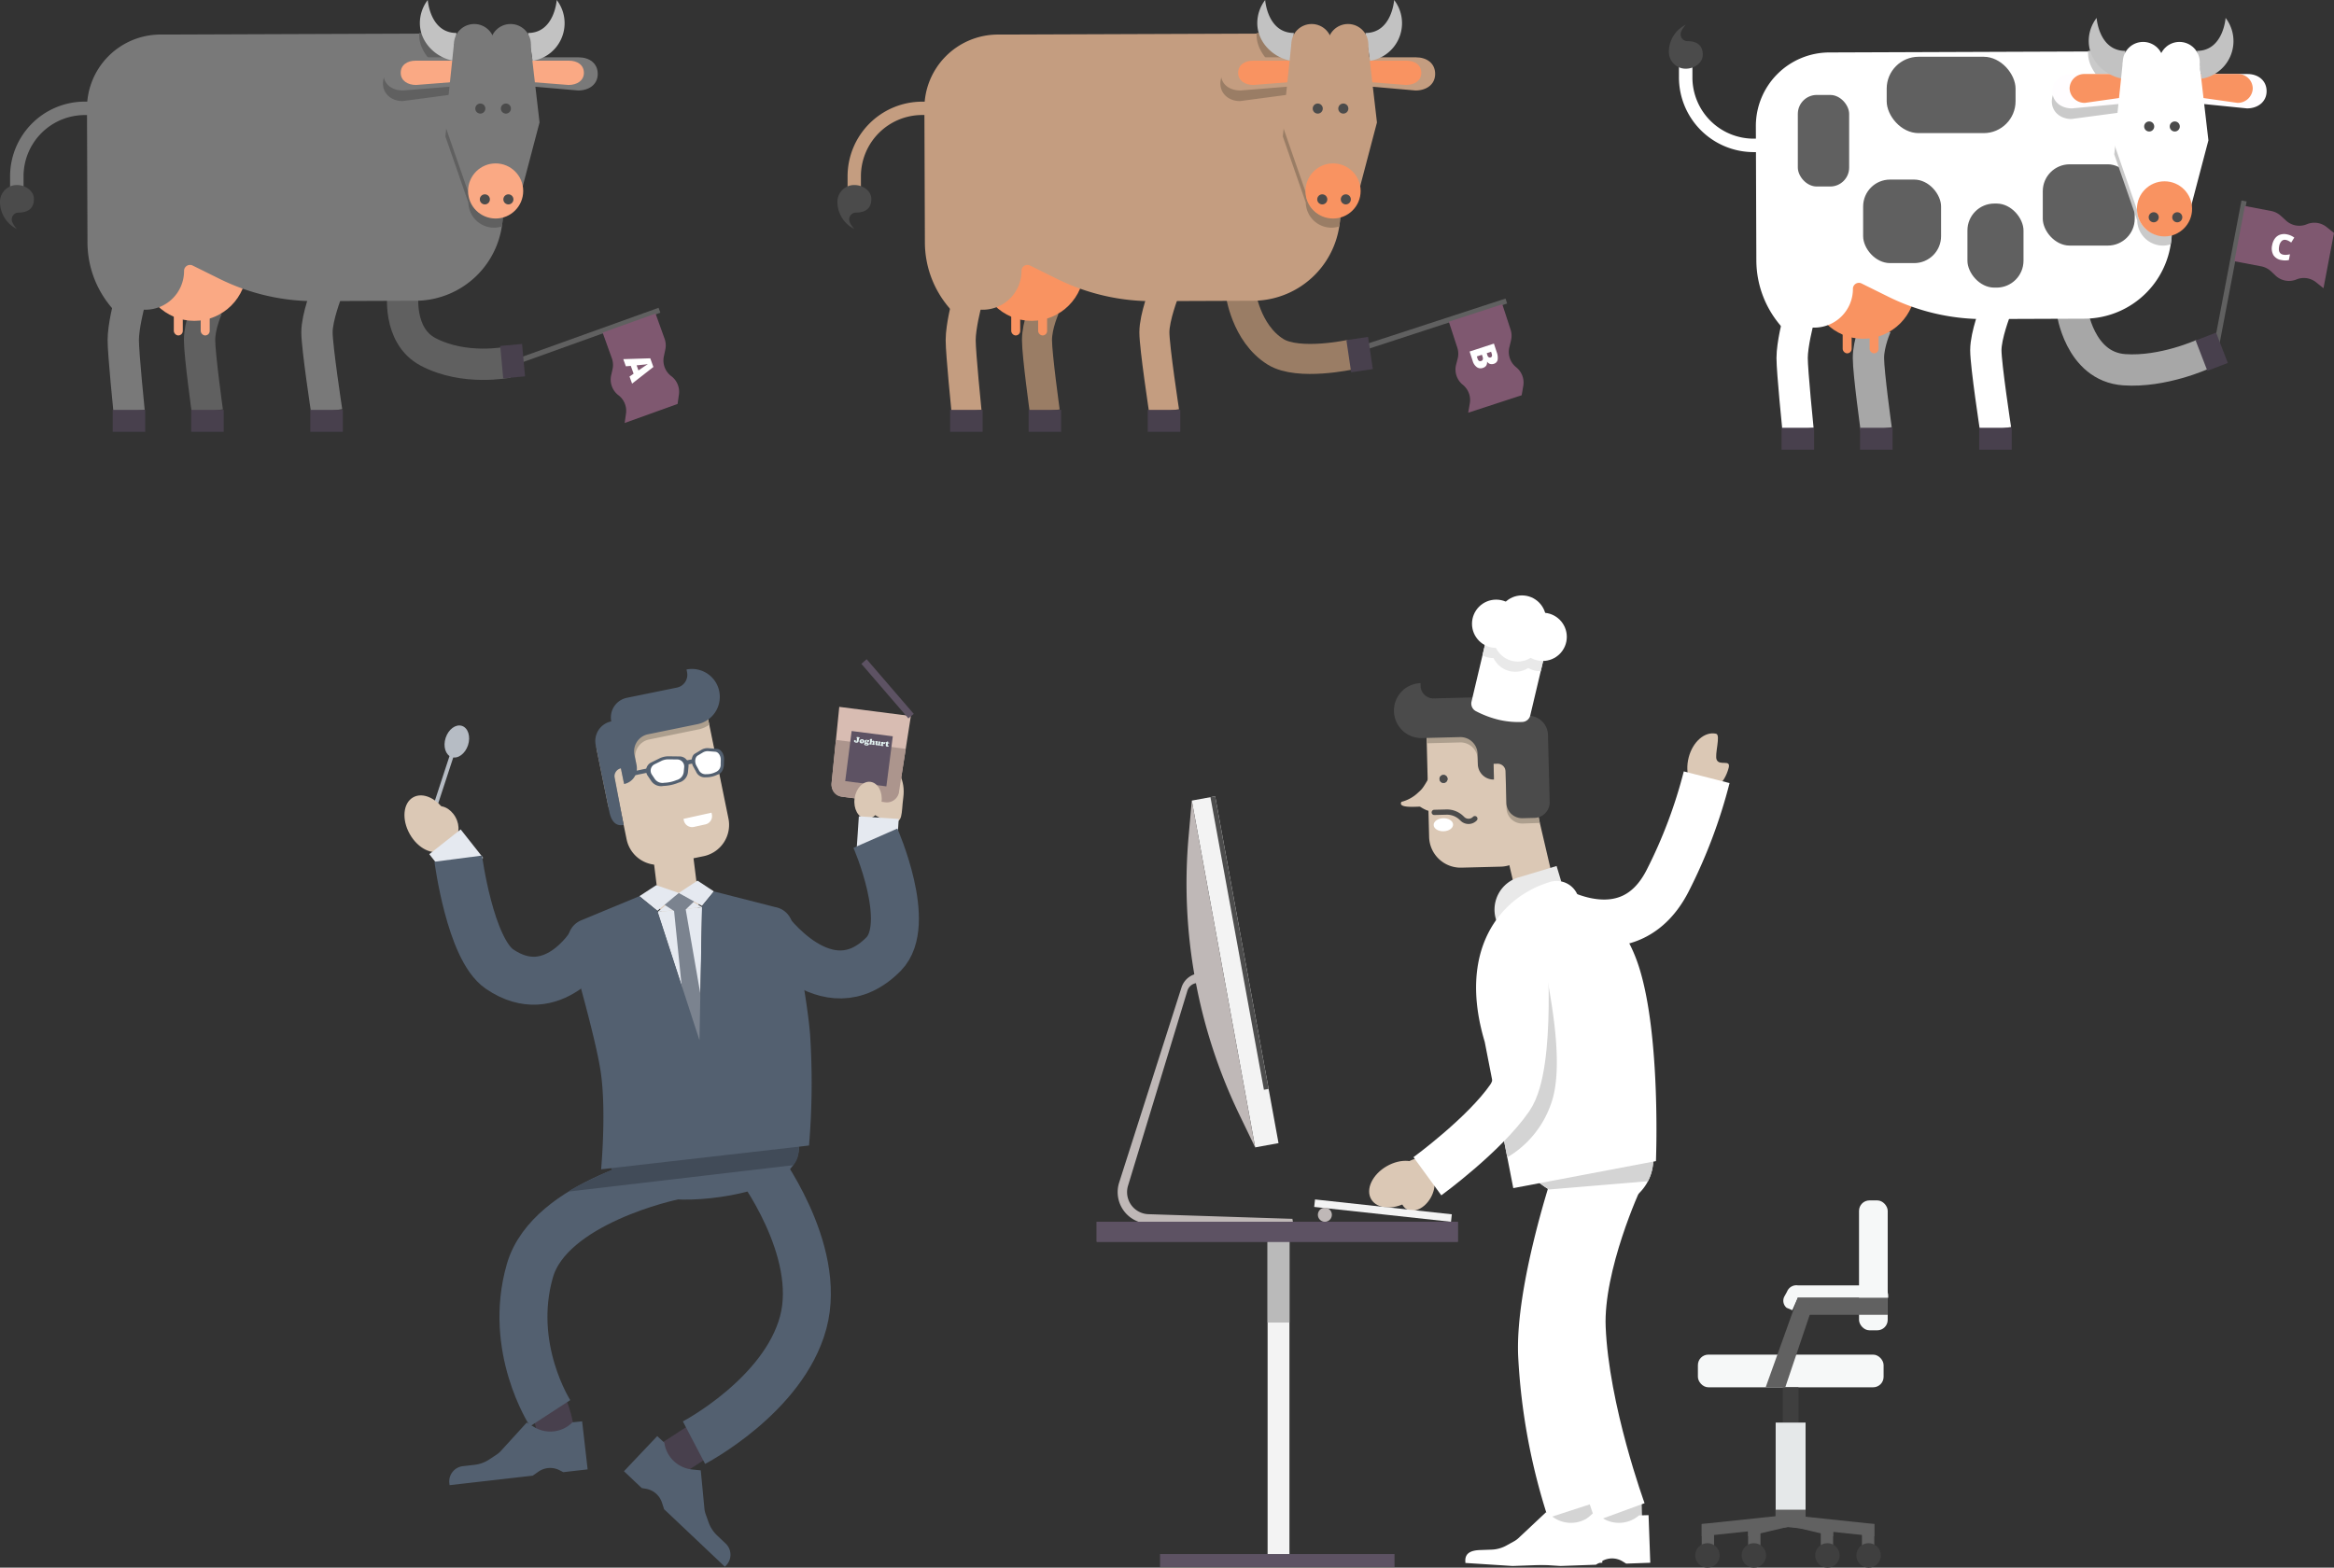 <svg id="Layer_1" data-name="Layer 1" xmlns="http://www.w3.org/2000/svg" viewBox="0 0 699.548 469.987"><rect x="0" y="0" width="699.548" height="469.987" fill="#333333" stroke="none"/><defs><style>.cls-1,.cls-17,.cls-19,.cls-2,.cls-22,.cls-33,.cls-34,.cls-40,.cls-41,.cls-42,.cls-45,.cls-46,.cls-47,.cls-50,.cls-6,.cls-8{fill:none;stroke-miterlimit:10;}.cls-1{stroke:#48404d;stroke-width:11.184px;}.cls-2{stroke:#536070;stroke-width:14.379px;}.cls-3{fill:#536070;}.cls-4{fill:#414b58;}.cls-5{fill:#dbc8b5;}.cls-19,.cls-33,.cls-40,.cls-6{stroke:#fff;}.cls-6{stroke-width:14.158px;}.cls-7{fill:#b6bcc4;}.cls-8{stroke:#e5e9f0;stroke-width:11.982px;}.cls-9{fill:#fff;}.cls-10{fill:#e5e9f0;}.cls-11{fill:#7b838f;}.cls-12{fill:#ad9f8e;}.cls-13{fill:#d8bcb2;}.cls-14{fill:#ac958d;}.cls-15{fill:#5d5263;}.cls-16{fill:#e2f2f0;}.cls-17{stroke:#d4d4d4;stroke-width:13.58px;}.cls-18{fill:#e9e9e9;}.cls-19{stroke-width:15.666px;}.cls-20{fill:#d4d4d4;}.cls-21{fill:#4b4b4b;}.cls-22{stroke:#4b4b4b;stroke-linecap:round;stroke-width:1.573px;}.cls-23{fill:#f6f8f8;}.cls-24{fill:#3f3f3f;}.cls-25{fill:#e5e8e9;}.cls-26{fill:#616161;}.cls-27{fill:#f3f3f3;}.cls-28{fill:#bababa;}.cls-29{fill:#4d4d4d;}.cls-30{fill:#bfb8b7;}.cls-31{fill:#606060;}.cls-32{fill:#7f5870;}.cls-33,.cls-34,.cls-46,.cls-47{stroke-width:9.383px;}.cls-34{stroke:#a7a7a7;}.cls-35{fill:#f99361;}.cls-36{fill:#48404d;}.cls-37{fill:#cacaca;}.cls-38{fill:#fffdff;}.cls-39{fill:#c2c2c2;}.cls-40,.cls-50{stroke-width:4.033px;}.cls-41,.cls-45{stroke:#c49d80;}.cls-41,.cls-42{stroke-width:9px;}.cls-42{stroke:#9a7d65;}.cls-43{fill:#c49d80;}.cls-44{fill:#9a7d65;}.cls-45{stroke-width:4px;}.cls-46,.cls-50{stroke:#797979;}.cls-47{stroke:#606060;}.cls-48{fill:#faa984;}.cls-49{fill:#797979;}</style></defs><title>5_illu</title><path class="cls-1" d="M174.625,438.75c7,12.625,3.522,20.25,3.522,20.25" transform="translate(-12.364 -21.813)"/><line class="cls-1" x1="211.79" y1="430.55" x2="200.037" y2="438.153"/><path class="cls-2" d="M214,374.4s-36.834,7.63-42.811,28.358c-6.679,23.166,6.065,42.737,6.065,42.737" transform="translate(-12.364 -21.813)"/><path class="cls-2" d="M239.241,370.407s19.784,25.949,13.853,47.929-32.725,35.993-32.725,35.993" transform="translate(-12.364 -21.813)"/><path class="cls-3" d="M251.829,365.664c0,8.051-9.689,13.53-26.463,15.376-15.4,1.695-29.658-1.734-29.658-9.784" transform="translate(-12.364 -21.813)"/><path class="cls-4" d="M251.829,364.664l-6.661,1.664c-.11-.148-.185-.247-.21-.28l-.454.346-31.45,3.134-.424-2.184a95.829,95.829,0,0,0-12.239,3.446l-4.683.466a6.407,6.407,0,0,0,.129,1.25c-1.133.459-10.587,4.723-13.134,6.557l67.384-7.91C252.062,369.031,251.829,365.938,251.829,364.664Z" transform="translate(-12.364 -21.813)"/><path class="cls-5" d="M522.255,259.131c3.312.853,7-2.335,8.228-7.121.691-2.683-2.669-.462-3.585-2.392-.717-1.514,1.283-7.47-.179-7.818-3.327-.791-7,2.335-8.228,7.121S518.943,258.278,522.255,259.131Z" transform="translate(-12.364 -21.813)"/><path class="cls-6" d="M477.63,294.174s23.022,14.143,34.523-8.239a149.6,149.6,0,0,0,11.736-31.1" transform="translate(-12.364 -21.813)"/><path class="cls-3" d="M170.238,448.308l-7.741,8.5a6.876,6.876,0,0,1-1.294,1.107l-2.214,1.463a10.063,10.063,0,0,1-4.406,1.6l-3.486.4a4.611,4.611,0,0,0-4.057,5.106l.068.59,14.224-1.627,10.7-1.224,1.716-1.2a6.123,6.123,0,0,1,6.31-.433l1.143.586,7.288-.834-.43-3.761-1.22-10.65-2.9.306a9.349,9.349,0,0,1-11.46,1.426Z" transform="translate(-12.364 -21.813)"/><path class="cls-3" d="M222.4,462.635l1.089,11.442a6.851,6.851,0,0,0,.37,1.661l.892,2.5a10.058,10.058,0,0,0,2.561,3.927l2.547,2.412a4.612,4.612,0,0,1,.179,6.52l-.409.431-10.4-9.842-7.819-7.4-.65-1.992a6.125,6.125,0,0,0-4.786-4.136l-1.266-.217-5.327-5.043,2.6-2.75,7.371-7.783,2.131,1.984a9.349,9.349,0,0,0,8.308,8.021Z" transform="translate(-12.364 -21.813)"/><ellipse class="cls-7" cx="149.289" cy="244.121" rx="4.926" ry="3.528" transform="translate(-141.544 288.166) rotate(-71.859)"/><rect class="cls-7" x="143.653" y="246.625" width="1.198" height="24.885" transform="translate(75.47 -53.85) rotate(18.141)"/><ellipse class="cls-5" cx="140.65" cy="268.775" rx="6.288" ry="9.087" transform="translate(-125.96 81.489) rotate(-29.319)"/><ellipse class="cls-5" cx="145.315" cy="268.761" rx="4.074" ry="5.576" transform="translate(-125.356 83.772) rotate(-29.319)"/><line class="cls-8" x1="140.103" y1="260.902" x2="133.37" y2="252.375"/><rect class="cls-3" x="213.452" y="233.705" width="13.156" height="29.556" rx="4.793" ry="4.793" transform="translate(472.975 426.088) rotate(168.455)"/><path class="cls-5" d="M194.054,243.5l6.116,29.937a9.586,9.586,0,0,0,11.31,7.474h0l11.74-2.4a9.585,9.585,0,0,0,7.473-11.31l-6.115-29.937Z" transform="translate(-12.364 -21.813)"/><path class="cls-5" d="M216.485,298.132h0a6.009,6.009,0,0,0,5.3-6.612l-2-15.877a6.008,6.008,0,0,0-7.069-4.671h0a6.009,6.009,0,0,0-4.671,7.069l1.832,14.792A6.009,6.009,0,0,0,216.485,298.132Z" transform="translate(-12.364 -21.813)"/><path class="cls-5" d="M208.568,253.831l5.055,5.684a2.4,2.4,0,0,1-1.313,3.947l-1.849.377S208.28,254.266,208.568,253.831Z" transform="translate(-12.364 -21.813)"/><rect class="cls-3" x="199.551" y="250.776" width="27.614" height="1.257" transform="translate(460.351 433.208) rotate(168.455)"/><path class="cls-3" d="M220.135,251.612l.837,1.513a2.821,2.821,0,0,0,2.9,1.724h0a7.572,7.572,0,0,0,3.356-.71l.159-.074c1.125-.251,1.909-1.492,1.949-3.087l.039-1.563c.039-1.562-.94-3.01-2.087-3.086l-2.689-.212a3.618,3.618,0,0,0-1.929.442l-2.028,1.207C219.61,248.381,219.367,250.222,220.135,251.612Z" transform="translate(-12.364 -21.813)"/><path class="cls-9" d="M221.093,251.363l.661,1.195a2.232,2.232,0,0,0,2.293,1.363h0a5.986,5.986,0,0,0,2.652-.562l.126-.058a2.366,2.366,0,0,0,1.539-2.439l.031-1.236c.031-1.234-.742-2.378-1.649-2.438l-2.125-.168a2.858,2.858,0,0,0-1.524.35l-1.6.954C220.678,248.809,220.486,250.264,221.093,251.363Z" transform="translate(-12.364 -21.813)"/><path class="cls-3" d="M206.5,254.4l1,1.48a3.551,3.551,0,0,0,3.684,1.564h0a13.119,13.119,0,0,0,4.433-.93l.213-.085a3.6,3.6,0,0,0,2.742-3.249l.149-1.586a2.68,2.68,0,0,0-2.535-2.994l-3.5-.046a6.248,6.248,0,0,0-2.55.569l-2.727,1.35A2.706,2.706,0,0,0,206.5,254.4Z" transform="translate(-12.364 -21.813)"/><path class="cls-9" d="M207.769,254.084l.789,1.17a2.809,2.809,0,0,0,2.912,1.236h0a10.4,10.4,0,0,0,3.5-.735l.168-.067a2.843,2.843,0,0,0,2.167-2.568l.118-1.253a2.118,2.118,0,0,0-2-2.366l-2.768-.036a4.919,4.919,0,0,0-2.015.45l-2.155,1.066A2.138,2.138,0,0,0,207.769,254.084Z" transform="translate(-12.364 -21.813)"/><path class="cls-2" d="M189.312,305.049s-11.224,18.227-27.23,7.3c-8.84-6.034-12.374-33.107-12.374-33.107" transform="translate(-12.364 -21.813)"/><path class="cls-5" d="M279.673,268.239c3.443.456,2.774-2.409,3.434-7.384s-1.6-9.379-5.041-9.835-6.768,3.208-7.427,8.183S276.23,267.783,279.673,268.239Z" transform="translate(-12.364 -21.813)"/><polygon class="cls-10" points="197.071 273.427 210.444 271.952 203.484 268.051 197.071 273.427"/><polygon class="cls-10" points="197.071 273.427 209.688 312.219 210.444 271.952 197.071 273.427"/><polygon class="cls-11" points="212.408 336.885 215.674 331.172 205.527 272.673 208.286 270.02 203.446 267.706 198.715 270.969 202.037 273.133 208.004 332.013 212.408 336.885"/><polygon class="cls-10" points="196.687 265.385 191.626 268.685 197.033 273.082 203.446 267.706 196.687 265.385"/><polygon class="cls-10" points="209.067 264.019 213.971 267.251 210.406 271.607 203.446 267.706 209.067 264.019"/><path class="cls-3" d="M186.475,297.768,203.99,290.5l5.407,4.4,12.617,38.792.756-40.267,3.564-4.356,18.407,4.7a6.435,6.435,0,0,1,5.235,5.624s4.3,21.439,5.183,32.506a224.33,224.33,0,0,1-.312,33.344l-62.315,7.137s1.614-17.357-.109-29.131c-1.636-11.184-9.806-38.86-9.806-38.86A6.438,6.438,0,0,1,186.475,297.768Z" transform="translate(-12.364 -21.813)"/><path class="cls-12" d="M215.576,229.519l3.522-.719-18.527,3.784a5.991,5.991,0,0,0-4.671,7.069h0a5.992,5.992,0,0,0-4.671,7.069h0l3.288,16.1c.524,2.564,1.73,4.482,4.294,3.959h0l-2.376-12.533a2.423,2.423,0,0,1,1.889-2.859l-.026,0,.959,4.7h0a4.793,4.793,0,0,0,3.737-5.655h0l-.155-.757a5.218,5.218,0,0,1,4.069-6.157l10.149-2.074,3.522-.719,1.161-.237a8.33,8.33,0,0,0,3.212-1.405s-1.03-4.037-1.733-8.48C223.219,230.605,217.683,229.089,215.576,229.519Z" transform="translate(-12.364 -21.813)"/><path class="cls-3" d="M218.122,222.527h0l.17.832a3.9,3.9,0,0,1-3.036,4.595l3.522-.72-18.527,3.785a5.991,5.991,0,0,0-4.671,7.069h0a5.991,5.991,0,0,0-4.671,7.069h0L195,265.169c.524,2.564,1.73,4.482,4.293,3.958h0l-2.695-14.1a2.424,2.424,0,0,1,1.889-2.86l-.026.006.959,4.7h0a4.794,4.794,0,0,0,3.737-5.655h0l-.635-3.105a5.22,5.22,0,0,1,4.069-6.158l10.149-2.073,3.522-.719,1.161-.238a8.349,8.349,0,0,0,6.51-9.852l0-.024a8.351,8.351,0,0,0-9.8-6.521Z" transform="translate(-12.364 -21.813)"/><path class="cls-13" d="M277.786,262.339l-13.069-1.674a3.743,3.743,0,0,1-3.106-4.093l2.3-22.837,21.456,2.748-3.544,22.677A3.743,3.743,0,0,1,277.786,262.339Z" transform="translate(-12.364 -21.813)"/><path class="cls-14" d="M262.9,243.641l-1.258,12.67c-.306,2.424,1,4.089,2.936,4.337l13.364,1.712a3.679,3.679,0,0,0,3.913-3.46l1.975-12.578Z" transform="translate(-12.364 -21.813)"/><rect class="cls-15" x="266.606" y="241.705" width="12.438" height="15.141" transform="translate(21.515 -54.453) rotate(7.299)"/><path class="cls-16" d="M269.572,242.8a1.688,1.688,0,0,1,.275.059.468.468,0,0,1,.16.075.117.117,0,0,1,.013.158.325.325,0,0,1-.087.043.132.132,0,0,0-.092.075,3.752,3.752,0,0,0-.069.383c-.03.214-.049.343-.057.386a.7.7,0,0,1-.031.124.5.5,0,0,1-.179.262.633.633,0,0,1-.243.1.888.888,0,0,1-.3.009,1.04,1.04,0,0,1-.268-.07.841.841,0,0,1-.224-.127.392.392,0,0,1-.114-.156.373.373,0,0,1-.025-.192.286.286,0,0,1,.1-.193.257.257,0,0,1,.2-.056.309.309,0,0,1,.186.092.22.22,0,0,1,.057.18.358.358,0,0,1-.027.083l-.005.027a.08.08,0,0,0,.02.067.116.116,0,0,0,.071.034.152.152,0,0,0,.141-.057.324.324,0,0,0,.076-.186l.013-.112.036-.3c.016-.183.024-.29.024-.324a.174.174,0,0,0-.017-.082.121.121,0,0,0-.029-.037.611.611,0,0,0-.073-.033.075.075,0,0,1-.046-.039.1.1,0,0,1-.012-.064.127.127,0,0,1,.065-.1.432.432,0,0,1,.178-.042A1.321,1.321,0,0,1,269.572,242.8Z" transform="translate(-12.364 -21.813)"/><path class="cls-16" d="M270.826,243.446a.683.683,0,0,1,.377.167.656.656,0,0,1,.168.24.618.618,0,0,1,.038.3.556.556,0,0,1-.3.419.851.851,0,0,1-.554.109.669.669,0,0,1-.451-.227.543.543,0,0,1-.123-.443.6.6,0,0,1,.276-.445A.821.821,0,0,1,270.826,243.446Zm-.135.27a.1.1,0,0,0-.09.028.17.17,0,0,0-.046.1.991.991,0,0,0,0,.2,1.342,1.342,0,0,0,.037.232.13.13,0,0,0,.111.116c.072.01.114-.033.126-.125a1.22,1.22,0,0,0,0-.236.944.944,0,0,0-.04-.221A.131.131,0,0,0,270.691,243.716Z" transform="translate(-12.364 -21.813)"/><path class="cls-16" d="M272.884,243.643a.07.07,0,0,1,.05.042.152.152,0,0,1,.013.085.273.273,0,0,1-.046.11.356.356,0,0,1-.089.092c-.02.014-.031.024-.033.034l0,.031a.24.24,0,0,1,0,.047.327.327,0,0,1-.129.231.582.582,0,0,1-.244.109,1,1,0,0,1-.311.01.691.691,0,0,1-.079-.016.242.242,0,0,0-.048-.01.057.057,0,0,0-.073.057.075.075,0,0,0,.034.07.227.227,0,0,0,.111.039,1.351,1.351,0,0,0,.145,0,2.394,2.394,0,0,1,.3.009.449.449,0,0,1,.218.077.28.28,0,0,1,.088.115.31.31,0,0,1,.019.148.394.394,0,0,1-.122.227.616.616,0,0,1-.342.161,1.206,1.206,0,0,1-.386,0,1,1,0,0,1-.429-.139.351.351,0,0,1-.112-.119.223.223,0,0,1-.029-.138.163.163,0,0,1,.037-.085.139.139,0,0,1,.075-.048c.024-.007.039-.016.04-.027s-.008-.024-.025-.043a.23.23,0,0,1-.077-.182.2.2,0,0,1,.063-.115.322.322,0,0,1,.129-.083c.021-.006.033-.015.034-.025s-.009-.03-.031-.056a.362.362,0,0,1-.091-.287.292.292,0,0,1,.065-.151.378.378,0,0,1,.14-.111.78.78,0,0,1,.452-.073,1.052,1.052,0,0,1,.21.052.855.855,0,0,0,.151.04.426.426,0,0,0,.279-.07A.1.1,0,0,1,272.884,243.643Zm-1.105,1.248c-.021,0-.033.007-.036.031a.134.134,0,0,0,.064.127.421.421,0,0,0,.2.07.446.446,0,0,0,.191-.008.1.1,0,0,0,.079-.081.061.061,0,0,0-.019-.054.1.1,0,0,0-.06-.031l-.057,0a.947.947,0,0,1-.155-.008c-.041,0-.081-.013-.119-.021a.408.408,0,0,1-.068-.02Zm.409-1.08a.124.124,0,0,0-.1.035.2.2,0,0,0-.053.119.474.474,0,0,0,.014.216q.03.085.1.093a.122.122,0,0,0,.109-.036.217.217,0,0,0,.056-.128.421.421,0,0,0-.015-.208A.13.13,0,0,0,272.188,243.811Z" transform="translate(-12.364 -21.813)"/><path class="cls-16" d="M273.752,243.424l-.08.511c-.01.06,0,.094.044.1a.079.079,0,0,0,.063-.034.37.37,0,0,1,.338-.131.413.413,0,0,1,.294.158.31.31,0,0,1,.058.134.83.83,0,0,1,0,.21l-.045.441a.194.194,0,0,0,0,.087.263.263,0,0,0,.057.077.079.079,0,0,1,.027.072c-.011.088-.15.114-.415.08-.237-.03-.349-.086-.339-.168a.066.066,0,0,1,.01-.031c.006-.008.022-.026.05-.055a.652.652,0,0,0,.1-.329.689.689,0,0,0,0-.24.144.144,0,0,0-.132-.12.121.121,0,0,0-.116.04.289.289,0,0,0-.044.142l-.031.235q-.01.159-.009.18a.316.316,0,0,0,.047.085.085.085,0,0,1,.016.064c-.012.091-.137.122-.377.09-.281-.035-.415-.1-.4-.2a.092.092,0,0,1,.02-.05.344.344,0,0,1,.074-.045c.033-.018.062-.075.086-.17a4.267,4.267,0,0,0,.08-.477,2.921,2.921,0,0,0,.032-.366.135.135,0,0,0-.011-.058.15.15,0,0,0-.042-.042c-.049-.033-.071-.066-.066-.1a.11.11,0,0,1,.071-.091.836.836,0,0,1,.23-.055,1.458,1.458,0,0,1,.359-.016C273.741,243.361,273.76,243.385,273.752,243.424Z" transform="translate(-12.364 -21.813)"/><path class="cls-16" d="M275.383,244.1l-.085.663q-.027.212.114.231a.152.152,0,0,0,.072-.012.125.125,0,0,0,.054-.043.8.8,0,0,0,.06-.258,2.015,2.015,0,0,0,.023-.276.128.128,0,0,0-.012-.048.3.3,0,0,0-.042-.037.108.108,0,0,1-.058-.1c.006-.051.051-.082.133-.091a1.829,1.829,0,0,1,.456,0c.083.011.117.058.106.146l-.008.055c-.007.038-.014.086-.022.143l-.07.539c0,.027.017.055.062.084a.092.092,0,0,1,.049.093c-.009.074-.1.119-.282.137a1.249,1.249,0,0,1-.3,0,.178.178,0,0,1-.078-.022.072.072,0,0,1-.019-.058c0-.05-.01-.077-.037-.08a.037.037,0,0,0-.026,0c-.01,0-.037.016-.082.039a.464.464,0,0,1-.277.051.382.382,0,0,1-.313-.178.693.693,0,0,1-.032-.394c.008-.067.016-.124.022-.17l.008-.056a.446.446,0,0,0,0-.157.152.152,0,0,0-.058-.086.2.2,0,0,1-.057-.048.064.064,0,0,1-.007-.042c.008-.062.061-.1.156-.106a2.46,2.46,0,0,1,.486.009C275.368,244.038,275.388,244.061,275.383,244.1Z" transform="translate(-12.364 -21.813)"/><path class="cls-16" d="M276.988,244.244c.044.006.069.016.077.029a.333.333,0,0,1,.009.12c0,.037.011.055.032.058a.062.062,0,0,0,.051-.028.293.293,0,0,1,.275-.12.241.241,0,0,1,.173.095.268.268,0,0,1,.044.1.3.3,0,0,1,.009.11.285.285,0,0,1-.043.115.285.285,0,0,1-.283.14.233.233,0,0,1-.1-.036.571.571,0,0,1-.1-.1c-.016-.021-.029-.032-.044-.034s-.04.008-.05.035a.735.735,0,0,0-.031.16,1.554,1.554,0,0,0-.019.254.1.1,0,0,0,.018.052.183.183,0,0,0,.061.038c.071.032.1.074.1.129a.116.116,0,0,1-.046.082.165.165,0,0,1-.1.038,1.8,1.8,0,0,1-.348-.019,1.1,1.1,0,0,1-.323-.08.125.125,0,0,1-.086-.131.144.144,0,0,1,.088-.105.191.191,0,0,0,.054-.036.1.1,0,0,0,.026-.049,2.817,2.817,0,0,0,.073-.41.178.178,0,0,0,0-.08.086.086,0,0,0-.044-.045c-.054-.031-.079-.068-.074-.11a.12.12,0,0,1,.073-.093.723.723,0,0,1,.212-.059A1.22,1.22,0,0,1,276.988,244.244Z" transform="translate(-12.364 -21.813)"/><path class="cls-16" d="M278.478,244.753l-.052.413a.189.189,0,0,0,.021.125.112.112,0,0,0,.086.058.289.289,0,0,0,.132-.027.058.058,0,0,1,.086.035.135.135,0,0,1,.016.08.2.2,0,0,1-.1.135.634.634,0,0,1-.439.094.448.448,0,0,1-.3-.151.381.381,0,0,1-.08-.306l.072-.565a.062.062,0,0,0,0-.036c0-.006-.017-.008-.035-.011l-.126-.016a.06.06,0,0,1-.043-.018.1.1,0,0,1,0-.055l.007-.054a.067.067,0,0,1,.035-.051l.6-.279a.116.116,0,0,1,.053-.006l.1.013a.054.054,0,0,1,.039.02.11.11,0,0,1,0,.057l-.021.164a.073.073,0,0,0,.006.051.081.081,0,0,0,.049.016l.226.03c.03,0,.048.011.056.024a.115.115,0,0,1,0,.071l-.009.073a.15.15,0,0,1-.027.079.072.072,0,0,1-.065.014l-.221-.028a.068.068,0,0,0-.049.007A.062.062,0,0,0,278.478,244.753Z" transform="translate(-12.364 -21.813)"/><polygon class="cls-15" points="258.178 199.026 272.26 215.371 273.868 214.022 259.749 197.635 258.178 199.026"/><ellipse class="cls-5" cx="272.536" cy="261.746" rx="5.576" ry="4.074" transform="translate(-35.102 475.73) rotate(-82.453)"/><line class="cls-8" x1="262.7" y1="255.545" x2="263.393" y2="245.128"/><path class="cls-2" d="M242.14,300.024s17.926,25.185,35.044,7.836c8.889-9.009-2.443-34.749-2.443-34.749" transform="translate(-12.364 -21.813)"/><path class="cls-5" d="M473.722,292.135h0a5.915,5.915,0,0,1-7.344-3.957L461.89,268.95a5.917,5.917,0,0,1,3.957-7.345v4.253c3.108-.931,6.413-3.4,7.345-.3l4.488,19.228A5.917,5.917,0,0,1,473.722,292.135Z" transform="translate(-12.364 -21.813)"/><ellipse class="cls-5" cx="431.064" cy="376.826" rx="8.948" ry="6.192" transform="translate(-143.396 246.098) rotate(-30.193)"/><path class="cls-5" d="M445.537,364.266c.229,2.613-2.647,13.787-6.423,14.117s-7.023-1.519-7.252-4.132,2.646-5,6.423-5.331S445.308,361.653,445.537,364.266Z" transform="translate(-12.364 -21.813)"/><ellipse class="cls-5" cx="437.238" cy="378.645" rx="6.56" ry="4.539" transform="translate(-119.946 551.048) rotate(-60.512)"/><line class="cls-17" x1="470.838" y1="448.776" x2="471.181" y2="463.201"/><path class="cls-18" d="M480.3,286.079l-18.868,13.69-.706-2.355a10.077,10.077,0,0,1,6.76-12.546l11.425-3.424Z" transform="translate(-12.364 -21.813)"/><path class="cls-9" d="M475.766,475.166l-8.25,7.747a6.774,6.774,0,0,1-1.355.987l-2.285,1.267a9.917,9.917,0,0,1-4.449,1.236l-3.452.124c-2.506.091-4.515.78-4.425,3.286l.021.585,14.139.908,10.6-.382,1.777-1.049a6.031,6.031,0,0,1,6.228.058l1.076.663,7.219-.26-.134-3.726-.382-10.548-2.867.079a9.206,9.206,0,0,1-11.359.522Z" transform="translate(-12.364 -21.813)"/><path class="cls-19" d="M484.9,377s-10.46,31.677-9.692,50.918a179.557,179.557,0,0,0,8.579,46.562" transform="translate(-12.364 -21.813)"/><line class="cls-17" x1="485.217" y1="448.776" x2="485.56" y2="463.201"/><path class="cls-9" d="M490.145,475.166l-8.251,7.747a6.739,6.739,0,0,1-1.354.987l-2.285,1.267a9.917,9.917,0,0,1-4.449,1.236l-3.452.124c-2.506.091-4.516.78-4.425,3.286l.021.585,14.139.908,10.6-.382,1.777-1.049a6.031,6.031,0,0,1,6.228.058l1.076.663,7.219-.26-.135-3.726-.382-10.548-2.866.079a9.206,9.206,0,0,1-11.359.522Z" transform="translate(-12.364 -21.813)"/><path class="cls-19" d="M497.03,374.853s-12.009,25.754-11.242,45c1,24.945,12.135,55.318,12.135,55.318" transform="translate(-12.364 -21.813)"/><path class="cls-9" d="M469.624,369.63c.047,3.346,3.006,6.4,7,8.794,5.4,3.242,12.688,5.281,17.214,5.216a14.254,14.254,0,1,0-.406-28.506C485.558,355.246,469.512,361.759,469.624,369.63Z" transform="translate(-12.364 -21.813)"/><path class="cls-20" d="M506.287,375.955a14.259,14.259,0,0,0-12.858-20.821c-7.871.112-23.917,6.625-23.8,14.5.047,3.346,3.006,6.4,7,8.794" transform="translate(-12.364 -21.813)"/><path class="cls-9" d="M476.96,286.223h0a6.8,6.8,0,0,1,8.47,4.564s12.273,2.3,18.217,21.07c6.565,20.736,5.039,58.059,5.039,58.059l-42.76,8.107-8.558-43.852C449.136,306.7,461.839,290.755,476.96,286.223Z" transform="translate(-12.364 -21.813)"/><path class="cls-5" d="M470.611,241.889l.759,30.077a9.439,9.439,0,0,1-9.2,9.674h0l-11.794.3a9.438,9.438,0,0,1-9.674-9.2l-.759-30.076Z" transform="translate(-12.364 -21.813)"/><path class="cls-12" d="M439.7,232.941l21.032-.613.685-.06a5.9,5.9,0,0,1,6.046,5.749h1.674l-.3-.11c.307,4.362,5.049,30.632,5.049,30.632l-5.155.174a4.719,4.719,0,0,1-4.837-4.6h0l-.3-11.8a2.386,2.386,0,0,0-2.446-2.325l-1.153.029.12,4.718h0a4.72,4.72,0,0,1-4.837-4.6h0l-.019-.724A5.137,5.137,0,0,0,450,244.4l-6.658.168-3.342.084Z" transform="translate(-12.364 -21.813)"/><path class="cls-21" d="M438.126,226.628h0l.022.836a3.833,3.833,0,0,0,3.929,3.736l-3.538.089,22.152-.559,2.359-.059a5.9,5.9,0,0,1,6.046,5.748h0l1.18-.03a5.9,5.9,0,0,1,6.046,5.748h0l.507,20.106a4.665,4.665,0,0,1-4.546,4.781l-1.233.031-2.359.06a4.72,4.72,0,0,1-4.837-4.6h0l-.238-9.409a2.386,2.386,0,0,0-2.445-2.326l-1.153.029.119,4.718h0a4.718,4.718,0,0,1-4.837-4.6h0l-.079-3.119a5.138,5.138,0,0,0-5.267-5.007l-6.657.168-3.539.089-1.167.029a8.222,8.222,0,0,1-8.427-8.012v-.024a8.223,8.223,0,0,1,7.963-8.426Z" transform="translate(-12.364 -21.813)"/><path class="cls-3" d="M446.214,255.315a1.2,1.2,0,1,1-1.234-1.174A1.2,1.2,0,0,1,446.214,255.315Z" transform="translate(-12.364 -21.813)"/><path class="cls-21" d="M446.214,255.315a1.2,1.2,0,1,1-1.234-1.174A1.2,1.2,0,0,1,446.214,255.315Z" transform="translate(-12.364 -21.813)"/><ellipse class="cls-9" cx="444.976" cy="269.079" rx="2.913" ry="1.954" transform="translate(-19.009 -10.505) rotate(-1.445)"/><path class="cls-5" d="M440.716,254.888c-2.109,3.625-2.078,3.426-3.779,4.978a11.289,11.289,0,0,1-4.531,2.344c-1.133,1.864,3.723,1.479,5.544,1.433,0,0,2.211,1.457,3.021,1.271S442.826,251.264,440.716,254.888Z" transform="translate(-12.364 -21.813)"/><path class="cls-9" d="M471.019,236.284l5.016-21.185-17.6-4.168-5.025,21.222a2.57,2.57,0,0,0,1.318,2.873,29.738,29.738,0,0,0,7.077,2.635,25.924,25.924,0,0,0,6.86.6A2.56,2.56,0,0,0,471.019,236.284Z" transform="translate(-12.364 -21.813)"/><path class="cls-18" d="M474.157,223.033a7.1,7.1,0,0,1-3.747-.953,7.229,7.229,0,0,1-10.4-2.965,7.049,7.049,0,0,1-3.324-.837l1.74-7.347,17.6,4.168Z" transform="translate(-12.364 -21.813)"/><circle class="cls-9" cx="462.37" cy="190.93" r="7.236"/><circle class="cls-9" cx="456.162" cy="185.742" r="7.236"/><circle class="cls-9" cx="454.893" cy="191.1" r="7.236"/><circle class="cls-9" cx="448.425" cy="187.009" r="7.236"/><path class="cls-22" d="M442.239,265.371l3.639-.092a6.288,6.288,0,0,1,4.489,1.728l.355.339a2.608,2.608,0,0,0,3.686-.093h0" transform="translate(-12.364 -21.813)"/><path class="cls-20" d="M464.125,368.793a29.972,29.972,0,0,0,13.065-15.918c4.73-12.64-1.406-37.526-1.5-40.693l-11.624-.325c.322,10.586,9.126,27.93,3.986,33.367-.869.676-5.771.7-8.363.82Z" transform="translate(-12.364 -21.813)"/><path class="cls-6" d="M468.866,304.059s2.886,36.947-3.98,46.9c-7.629,11.06-24.7,23.5-24.7,23.5" transform="translate(-12.364 -21.813)"/><rect class="cls-23" x="557.188" y="359.887" width="8.599" height="38.95" rx="3.134" ry="3.134"/><rect class="cls-23" x="508.896" y="406.125" width="55.658" height="9.795" rx="3.134" ry="3.134"/><rect class="cls-24" x="534.335" y="415.92" width="4.702" height="10.578"/><rect class="cls-25" x="532.205" y="426.498" width="8.963" height="29.233"/><rect class="cls-26" x="532.205" y="452.618" width="8.963" height="3.113"/><polygon class="cls-26" points="535.902 457.842 510.044 460.584 510.044 456.906 535.902 454.164 535.902 457.842"/><rect class="cls-26" x="510.044" y="456.906" width="3.699" height="7.596"/><circle class="cls-24" cx="511.752" cy="466.32" r="3.667"/><polygon class="cls-26" points="535.902 457.842 561.761 460.584 561.761 456.906 535.902 454.164 535.902 457.842"/><rect class="cls-26" x="570.426" y="478.719" width="3.699" height="7.596" transform="translate(1132.186 943.222) rotate(-180)"/><circle class="cls-24" cx="560.052" cy="466.32" r="3.667"/><polygon class="cls-26" points="536.686 457.57 549.419 460.584 549.419 456.906 536.686 453.892 536.686 457.57"/><rect class="cls-26" x="558.084" y="478.719" width="3.699" height="7.596" transform="translate(1107.504 943.222) rotate(-180)"/><circle class="cls-24" cx="547.711" cy="466.32" r="3.667"/><polygon class="cls-26" points="536.686 457.57 523.953 460.584 523.953 456.906 536.686 453.892 536.686 457.57"/><rect class="cls-26" x="523.953" y="456.906" width="3.699" height="7.596"/><circle class="cls-24" cx="525.661" cy="466.32" r="3.667"/><path class="cls-23" d="M547.276,410.332l.705-1.287a3.015,3.015,0,0,1,3.216-1.872h23.969a3.143,3.143,0,0,1,3.134,3.134v.577H551.2l-1.636,3.737-1.711-.721A2.753,2.753,0,0,1,547.276,410.332Z" transform="translate(-12.364 -21.813)"/><rect class="cls-26" x="562.115" y="399.966" width="5.118" height="26.954" transform="translate(965.753 -173.044) rotate(90)"/><polygon class="cls-26" points="529.208 415.92 535.085 415.92 543.276 391.63 538.843 389.071 529.208 415.92"/><rect class="cls-27" x="392.289" y="394.109" width="6.548" height="97.079" transform="translate(778.763 863.484) rotate(-180)"/><rect class="cls-28" x="392.289" y="392.735" width="6.548" height="25.59" transform="translate(778.763 789.247) rotate(-180)"/><rect class="cls-27" x="406.258" y="383.638" width="41.246" height="2.255" transform="translate(797.355 791.562) rotate(-173.801)"/><rect class="cls-27" x="379.009" y="260.333" width="7.116" height="105.694" transform="translate(802.819 530.704) rotate(169.648)"/><rect class="cls-29" x="383.161" y="259.957" width="1.434" height="89.171" transform="translate(-60.84 52.124) rotate(-10.352)"/><path class="cls-30" d="M369.571,261.832l-.956,10.753a159.536,159.536,0,0,0,15.253,83.5l4.695,9.72Z" transform="translate(-12.364 -21.813)"/><path class="cls-30" d="M399.885,388.185l-.157-.958-43.072-1.391a6.621,6.621,0,0,1-6.169-8.635l17.774-58.388a3.289,3.289,0,0,1,2.546-2.237l.406-2.876a6.108,6.108,0,0,0-4.727,4.155L347.8,376.341a9.444,9.444,0,0,0,8.8,12.317Z" transform="translate(-12.364 -21.813)"/><circle class="cls-30" cx="397.091" cy="364.198" r="2.101"/><rect class="cls-15" x="341.063" y="388.113" width="108.255" height="5.998" transform="translate(778.017 760.41) rotate(-180)"/><rect class="cls-15" x="341.063" y="388.113" width="108.255" height="5.998" transform="translate(778.017 760.41) rotate(-180)"/><rect class="cls-15" x="360.051" y="487.722" width="70.279" height="3.894" transform="translate(778.017 957.524) rotate(-180)"/><path class="cls-9" d="M225.614,265.462l.106.482a2.537,2.537,0,0,1-1.93,3.025l-.138.03-3.3.73h0a2.537,2.537,0,0,1-3.025-1.93l-.107-.482" transform="translate(-12.364 -21.813)"/><rect class="cls-31" x="187.312" y="99.412" width="1.566" height="46.595" transform="translate(227.581 -117.619) rotate(70.229)"/><path class="cls-32" d="M199.586,148.625l.39-2.731a5.867,5.867,0,0,0-2.252-5.591h0a5.88,5.88,0,0,1-2.169-6.034l.386-1.7a5.945,5.945,0,0,0-.19-3.339l-2.77-7.707,15.863-5.7,2.714,7.55a5.937,5.937,0,0,1,.211,3.24l-.423,2.012a5.875,5.875,0,0,0,2.189,5.936l.053.04a5.87,5.87,0,0,1,2.252,5.592l-.39,2.731Z" transform="translate(-12.364 -21.813)"/><path class="cls-9" d="M201.045,134.692l1.224-.841-.843-2.342-1.482.12-.77-2.142,8.088-.25.935,2.6-6.386,4.986Zm2.677-1.82,1.072-.736c.237-.166.546-.378.927-.631s.654-.43.824-.528c-.179.032-.476.072-.892.123s-1.244.13-2.483.238Z" transform="translate(-12.364 -21.813)"/><rect class="cls-31" x="679.819" y="81.648" width="1.566" height="46.595" transform="translate(19.246 -147.176) rotate(10.773)"/><path class="cls-32" d="M708.761,108.22l-2.153-1.723a5.868,5.868,0,0,0-5.961-.9h0a5.877,5.877,0,0,1-6.3-1.2l-1.267-1.2a5.955,5.955,0,0,0-2.971-1.534l-8.046-1.53,3.15-16.561,7.881,1.5a5.94,5.94,0,0,1,2.9,1.465l1.518,1.387a5.877,5.877,0,0,0,6.225,1.131l.061-.025a5.87,5.87,0,0,1,5.961.9l2.153,1.724Z" transform="translate(-12.364 -21.813)"/><path class="cls-9" d="M697.436,93.732a1.325,1.325,0,0,0-1.246.379,2.929,2.929,0,0,0-.72,1.564q-.412,2.172,1.24,2.487a3.4,3.4,0,0,0,1,.045,9.543,9.543,0,0,0,1.006-.154l-.327,1.72a5.321,5.321,0,0,1-2.212.01,3.434,3.434,0,0,1-2.425-1.485,4.155,4.155,0,0,1-.366-3.031,4.653,4.653,0,0,1,.832-1.972,3.211,3.211,0,0,1,1.526-1.121,3.914,3.914,0,0,1,2.036-.107,5.469,5.469,0,0,1,2.231.975l-.927,1.482a7.581,7.581,0,0,0-.773-.487A2.95,2.95,0,0,0,697.436,93.732Z" transform="translate(-12.364 -21.813)"/><rect class="cls-31" x="440.907" y="96.003" width="1.566" height="46.595" transform="translate(405.625 -359.416) rotate(71.915)"/><path class="cls-32" d="M452.413,145.544l.47-2.718a5.868,5.868,0,0,0-2.086-5.656h0a5.876,5.876,0,0,1-1.99-6.094l.435-1.687a5.948,5.948,0,0,0-.091-3.342l-2.543-7.786,16.025-5.233,2.49,7.626a5.926,5.926,0,0,1,.115,3.245l-.482,2a5.878,5.878,0,0,0,2.014,6l.051.041a5.87,5.87,0,0,1,2.087,5.656l-.47,2.718Z" transform="translate(-12.364 -21.813)"/><path class="cls-9" d="M460.122,124.823l.83,2.542a4.559,4.559,0,0,1,.279,2.351,1.576,1.576,0,0,1-1.139,1.168,1.825,1.825,0,0,1-1.148.027,1.464,1.464,0,0,1-.828-.645l-.05.016a1.792,1.792,0,0,1-.277,1.178,1.9,1.9,0,0,1-.988.658,1.954,1.954,0,0,1-1.805-.234,3.437,3.437,0,0,1-1.235-1.844l-.926-2.837Zm-3.594,3.354-1.529.5.226.692c.2.614.56.838,1.078.668a.7.7,0,0,0,.478-.429,1.2,1.2,0,0,0-.039-.778Zm1.44-.471.195.593a1.117,1.117,0,0,0,.388.6.637.637,0,0,0,.594.062c.408-.133.512-.51.31-1.127l-.181-.553Z" transform="translate(-12.364 -21.813)"/><path class="cls-33" d="M551.263,118.294s-1.759,6.743-1.759,10.848,1.759,21.405,1.759,21.405" transform="translate(-12.364 -21.813)"/><path class="cls-34" d="M574.72,119.466s-2.346,5.132-2.346,9.676,2.346,21.405,2.346,21.405" transform="translate(-12.364 -21.813)"/><path class="cls-33" d="M610.492,114.775s-2.932,7.477-2.932,12.022,2.932,23.75,2.932,23.75" transform="translate(-12.364 -21.813)"/><path class="cls-34" d="M633.363,114.775s2.165,16.925,15.659,17.886c11.619.827,23.533-4.632,23.533-4.632" transform="translate(-12.364 -21.813)"/><circle class="cls-35" cx="558.423" cy="85.853" r="15.712"/><rect class="cls-35" x="560.356" y="94.507" width="2.689" height="11.427" rx="1.344" ry="1.344"/><rect class="cls-36" x="557.499" y="128.252" width="9.747" height="6.568"/><path class="cls-9" d="M546.424,119.873l9.748.164h0A11.6,11.6,0,0,0,567.724,108.4h0a1.786,1.786,0,0,1,2.578-1.607l8.082,4a64.35,64.35,0,0,0,27.52,6.675h0l31.208-.116A26.264,26.264,0,0,0,663.279,90.99l-4.771-44.913-11.722-8.856-86.177.319a22.062,22.062,0,0,0-21.98,22.144l.149,40.209a30.223,30.223,0,0,0,7.646,19.98Z" transform="translate(-12.364 -21.813)"/><rect class="cls-36" x="593.209" y="128.252" width="9.747" height="6.568"/><rect class="cls-36" x="670.39" y="123.978" width="9.747" height="6.568" transform="translate(787.418 781.223) rotate(-111.113)"/><rect class="cls-31" x="612.261" y="49.26" width="27.56" height="24.367" rx="8.066" ry="8.066"/><rect class="cls-35" x="552.29" y="94.507" width="2.689" height="11.427" rx="1.344" ry="1.344"/><path class="cls-37" d="M649.154,41.045l.007-.708a6.884,6.884,0,0,1-6.233-3.3l-4.724.018s-.017.387-.016.53c.014,3.7,2.062,6.52,4.992,9.534l-10.127.038c-3.2.011-5.724,1.86-5.712,5.062s2.682,5.284,5.883,5.272l14.139-1.883-1.31,12.485L652.932,87.9A7.719,7.719,0,0,0,660.9,95.44a7.843,7.843,0,0,0,2.078-.377,31.551,31.551,0,0,0,.424-4.538L662.589,41Z" transform="translate(-12.364 -21.813)"/><rect class="cls-36" x="533.972" y="128.252" width="9.747" height="6.568"/><path class="cls-38" d="M685.851,54.311c3.2,0,5.864-1.954,5.864-5.156S689.185,44,685.983,44H670.859l1.31,8.931Z" transform="translate(-12.364 -21.813)"/><path class="cls-35" d="M682.963,52.654a4.5,4.5,0,0,0,4.6-4.327,4.405,4.405,0,0,0-4.5-4.327H671.2l1.027,7.127Z" transform="translate(-12.364 -21.813)"/><path class="cls-38" d="M633.367,54.311c-3.2,0-5.864-1.954-5.864-5.156S630.032,44,633.234,44h15.124l-.3,8.931Z" transform="translate(-12.364 -21.813)"/><path class="cls-35" d="M637.263,52.654a4.5,4.5,0,0,1-4.6-4.327,4.405,4.405,0,0,1,4.5-4.327h11.864L648,51.127Z" transform="translate(-12.364 -21.813)"/><path class="cls-39" d="M681.782,34.145a11.431,11.431,0,0,1-9.573,11.278l-1.389-8.357c7.937,0,8.6-9.884,8.6-9.884A11.375,11.375,0,0,1,681.782,34.145Z" transform="translate(-12.364 -21.813)"/><path class="cls-39" d="M638.4,34.145c0,5.68,4.78,10.392,10.21,11.278l.753-8.357c-7.938,0-8.6-9.884-8.6-9.884A11.375,11.375,0,0,0,638.4,34.145Z" transform="translate(-12.364 -21.813)"/><circle class="cls-9" cx="642.334" cy="18.664" r="6.097"/><circle class="cls-9" cx="653.223" cy="18.664" r="6.097"/><path class="cls-40" d="M517.6,41.2v3.813A20.386,20.386,0,0,0,537.986,65.4h14.9" transform="translate(-12.364 -21.813)"/><path class="cls-9" d="M652.921,84.843a7.733,7.733,0,0,0,7.968,7.557,8.075,8.075,0,0,0,7.974-7.958l5.407-20.551-2.713-23.4-3.092-1.639-16.017-.894-3.843,2.487L646.042,65Z" transform="translate(-12.364 -21.813)"/><path class="cls-21" d="M512.559,37.37a5.041,5.041,0,0,0,5.041,5.042h0c2.785,0,5.126-1.891,5.126-4.192s-1.177-4.033-4.538-4.075a2.037,2.037,0,0,1-2.1-2.142c.036-1.158,1.51-2.763,1.51-2.763a9.074,9.074,0,0,0-5.039,8.13Z" transform="translate(-12.364 -21.813)"/><rect class="cls-31" x="538.846" y="28.465" width="15.383" height="27.453" rx="5.68" ry="5.68"/><rect class="cls-31" x="565.481" y="17.019" width="38.624" height="22.891" rx="9.556" ry="9.556"/><rect class="cls-31" x="589.68" y="61.024" width="16.805" height="25.207" rx="8.066" ry="8.066"/><rect class="cls-31" x="558.423" y="53.84" width="23.359" height="25.039" rx="8.066" ry="8.066"/><circle class="cls-35" cx="648.751" cy="62.62" r="8.262"/><circle class="cls-21" cx="644.16" cy="37.917" r="1.512"/><circle class="cls-21" cx="651.823" cy="37.917" r="1.512"/><circle class="cls-21" cx="652.572" cy="65.141" r="1.512"/><circle class="cls-21" cx="645.514" cy="65.141" r="1.512"/><path class="cls-41" d="M302.06,112.925s-1.759,6.744-1.759,10.849,1.759,21.405,1.759,21.405" transform="translate(-12.364 -21.813)"/><path class="cls-42" d="M325.517,114.1s-2.345,5.131-2.345,9.676,2.345,21.405,2.345,21.405" transform="translate(-12.364 -21.813)"/><path class="cls-41" d="M361.289,109.407s-2.932,7.477-2.932,12.021,2.932,23.751,2.932,23.751" transform="translate(-12.364 -21.813)"/><path class="cls-42" d="M384.16,109.407s1.512,12.29,10.523,17.886c6.862,4.261,22.562.818,22.562.818" transform="translate(-12.364 -21.813)"/><circle class="cls-35" cx="309.221" cy="80.484" r="15.712"/><rect class="cls-35" x="311.153" y="89.139" width="2.689" height="11.427" rx="1.344" ry="1.344"/><rect class="cls-36" x="308.296" y="122.884" width="9.747" height="6.568"/><path class="cls-43" d="M297.221,114.505l9.748.163h0a11.6,11.6,0,0,0,11.552-11.638h0a1.786,1.786,0,0,1,2.578-1.608l8.082,4A64.383,64.383,0,0,0,356.7,112.1h0l31.208-.116a26.264,26.264,0,0,0,26.166-26.361l-4.771-44.914-11.722-8.856-86.177.32a22.062,22.062,0,0,0-21.98,22.143l.149,40.209a30.229,30.229,0,0,0,7.646,19.981Z" transform="translate(-12.364 -21.813)"/><rect class="cls-36" x="344.006" y="122.884" width="9.747" height="6.568"/><rect class="cls-36" x="414.994" y="124.841" width="9.747" height="6.568" transform="translate(342.086 540.391) rotate(-98.4)"/><rect class="cls-35" x="303.087" y="89.139" width="2.689" height="11.427" rx="1.344" ry="1.344"/><path class="cls-44" d="M399.951,35.677l.007-.709a6.883,6.883,0,0,1-6.232-3.3L389,31.684s-.016.388-.016.53c.014,3.7,2.062,6.521,4.992,9.535l-10.126.037c-3.2.012-5.725,1.861-5.713,5.063s2.682,5.283,5.884,5.271l14.138-1.882-1.31,12.485,6.88,19.807a7.719,7.719,0,0,0,7.968,7.542,7.91,7.91,0,0,0,2.078-.377,31.436,31.436,0,0,0,.424-4.539l-.813-49.529Z" transform="translate(-12.364 -21.813)"/><rect class="cls-36" x="284.77" y="122.884" width="9.747" height="6.568"/><path class="cls-43" d="M436.648,48.942c3.2,0,5.864-1.769,5.864-4.971S439.983,39,436.781,39H421.656l1.311,8.747Z" transform="translate(-12.364 -21.813)"/><path class="cls-35" d="M433.761,47.286c2.511,0,4.6-1.269,4.6-3.643S436.377,40,433.865,40H422l1.028,6.443Z" transform="translate(-12.364 -21.813)"/><path class="cls-43" d="M384.164,48.942c-3.2,0-5.864-1.769-5.864-4.971S380.83,39,384.031,39h15.125l-.3,8.747Z" transform="translate(-12.364 -21.813)"/><path class="cls-35" d="M388.06,47.286c-2.512,0-4.6-1.269-4.6-3.643S385.444,40,387.956,40H399.82l-1.028,6.443Z" transform="translate(-12.364 -21.813)"/><path class="cls-39" d="M432.58,28.777a11.429,11.429,0,0,1-9.574,11.277L421.617,31.7c7.938,0,8.6-9.885,8.6-9.885A11.378,11.378,0,0,1,432.58,28.777Z" transform="translate(-12.364 -21.813)"/><path class="cls-39" d="M389.2,28.777c0,5.68,4.78,10.392,10.209,11.277l.753-8.356c-7.937,0-8.6-9.885-8.6-9.885A11.377,11.377,0,0,0,389.2,28.777Z" transform="translate(-12.364 -21.813)"/><circle class="cls-43" cx="393.131" cy="13.295" r="6.097"/><circle class="cls-43" cx="404.02" cy="13.295" r="6.097"/><path class="cls-45" d="M268.4,78.492V74.679a20.386,20.386,0,0,1,20.385-20.386h14.9" transform="translate(-12.364 -21.813)"/><path class="cls-43" d="M403.718,79.474a7.732,7.732,0,0,0,7.969,7.557,8.075,8.075,0,0,0,7.973-7.957l5.407-20.552-2.712-23.4-3.093-1.639-16.016-.894L399.4,35.076l-2.563,24.559Z" transform="translate(-12.364 -21.813)"/><path class="cls-21" d="M263.356,82.325a5.042,5.042,0,0,1,5.042-5.042h0c2.784,0,5.125,1.891,5.125,4.192s-1.176,4.033-4.537,4.075a2.037,2.037,0,0,0-2.1,2.142c.036,1.158,1.51,2.763,1.51,2.763a9.075,9.075,0,0,1-5.039-8.13Z" transform="translate(-12.364 -21.813)"/><circle class="cls-35" cx="399.548" cy="57.252" r="8.262"/><circle class="cls-21" cx="394.957" cy="32.549" r="1.512"/><circle class="cls-21" cx="402.62" cy="32.549" r="1.512"/><circle class="cls-21" cx="403.369" cy="59.772" r="1.512"/><circle class="cls-21" cx="396.311" cy="59.772" r="1.512"/><path class="cls-46" d="M51.068,112.925s-1.759,6.744-1.759,10.849,1.759,21.405,1.759,21.405" transform="translate(-12.364 -21.813)"/><path class="cls-47" d="M74.525,114.1s-2.346,5.131-2.346,9.676,2.346,21.405,2.346,21.405" transform="translate(-12.364 -21.813)"/><path class="cls-46" d="M110.3,109.407s-2.932,7.477-2.932,12.021,2.932,23.751,2.932,23.751" transform="translate(-12.364 -21.813)"/><path class="cls-47" d="M133.168,109.407s-1.8,12.972,7.479,17.886c10.912,5.775,23.855,3.121,23.855,3.121" transform="translate(-12.364 -21.813)"/><circle class="cls-48" cx="58.228" cy="80.484" r="15.712"/><rect class="cls-48" x="60.161" y="89.139" width="2.689" height="11.427" rx="1.344" ry="1.344"/><rect class="cls-36" x="57.304" y="122.884" width="9.747" height="6.568"/><path class="cls-49" d="M46.229,114.505l9.748.163h0A11.6,11.6,0,0,0,67.529,103.03h0a1.786,1.786,0,0,1,2.578-1.608l8.082,4a64.379,64.379,0,0,0,27.52,6.675h0l31.208-.116a26.265,26.265,0,0,0,26.167-26.361l-4.771-44.914-11.722-8.856-86.177.32a22.062,22.062,0,0,0-21.98,22.143l.149,40.209a30.224,30.224,0,0,0,7.646,19.981Z" transform="translate(-12.364 -21.813)"/><rect class="cls-36" x="93.014" y="122.884" width="9.747" height="6.568"/><rect class="cls-36" x="161.139" y="126.802" width="9.747" height="6.568" transform="translate(39.273 285.476) rotate(-95.242)"/><rect class="cls-48" x="52.095" y="89.139" width="2.689" height="11.427" rx="1.344" ry="1.344"/><path class="cls-31" d="M148.959,35.677l.007-.709a6.885,6.885,0,0,1-6.233-3.3l-4.724.017s-.017.388-.016.53c.014,3.7,2.062,6.521,4.992,9.535l-10.127.037c-3.2.012-5.724,1.861-5.712,5.063s2.682,5.283,5.883,5.271l14.139-1.882-1.31,12.485,6.879,19.807a7.72,7.72,0,0,0,7.969,7.542,7.924,7.924,0,0,0,2.078-.377,31.579,31.579,0,0,0,.424-4.539l-.814-49.529Z" transform="translate(-12.364 -21.813)"/><rect class="cls-36" x="33.777" y="122.884" width="9.747" height="6.568"/><path class="cls-49" d="M185.656,48.942c3.2,0,5.864-1.769,5.864-4.971S188.99,39,185.788,39H170.664l1.31,8.747Z" transform="translate(-12.364 -21.813)"/><path class="cls-48" d="M182.768,47.286c2.512,0,4.6-1.269,4.6-3.643S185.384,40,182.873,40H171.009l1.027,6.443Z" transform="translate(-12.364 -21.813)"/><path class="cls-49" d="M133.172,48.942c-3.2,0-5.864-1.769-5.864-4.971S129.837,39,133.039,39h15.124l-.3,8.747Z" transform="translate(-12.364 -21.813)"/><path class="cls-48" d="M137.068,47.286c-2.512,0-4.6-1.269-4.6-3.643S134.452,40,136.963,40h11.864L147.8,46.443Z" transform="translate(-12.364 -21.813)"/><path class="cls-39" d="M181.587,28.777a11.429,11.429,0,0,1-9.573,11.277L170.625,31.7c7.937,0,8.6-9.885,8.6-9.885A11.377,11.377,0,0,1,181.587,28.777Z" transform="translate(-12.364 -21.813)"/><path class="cls-39" d="M138.209,28.777c0,5.68,4.78,10.392,10.21,11.277l.753-8.356c-7.938,0-8.6-9.885-8.6-9.885A11.378,11.378,0,0,0,138.209,28.777Z" transform="translate(-12.364 -21.813)"/><circle class="cls-49" cx="142.139" cy="13.295" r="6.097"/><circle class="cls-49" cx="153.028" cy="13.295" r="6.097"/><path class="cls-50" d="M17.405,78.492V74.679A20.386,20.386,0,0,1,37.791,54.293H52.7" transform="translate(-12.364 -21.813)"/><path class="cls-49" d="M152.726,79.474a7.732,7.732,0,0,0,7.968,7.557,8.075,8.075,0,0,0,7.974-7.957l5.407-20.552-2.713-23.4-3.092-1.639-16.017-.894-3.843,2.488-2.563,24.559Z" transform="translate(-12.364 -21.813)"/><path class="cls-21" d="M12.364,82.325a5.041,5.041,0,0,1,5.041-5.042h0c2.785,0,5.126,1.891,5.126,4.192s-1.177,4.033-4.538,4.075a2.037,2.037,0,0,0-2.1,2.142c.036,1.158,1.51,2.763,1.51,2.763a9.074,9.074,0,0,1-5.039-8.13Z" transform="translate(-12.364 -21.813)"/><circle class="cls-48" cx="148.556" cy="57.252" r="8.262"/><circle class="cls-21" cx="143.965" cy="32.549" r="1.512"/><circle class="cls-21" cx="151.628" cy="32.549" r="1.512"/><circle class="cls-21" cx="152.377" cy="59.772" r="1.512"/><circle class="cls-21" cx="145.319" cy="59.772" r="1.512"/></svg>